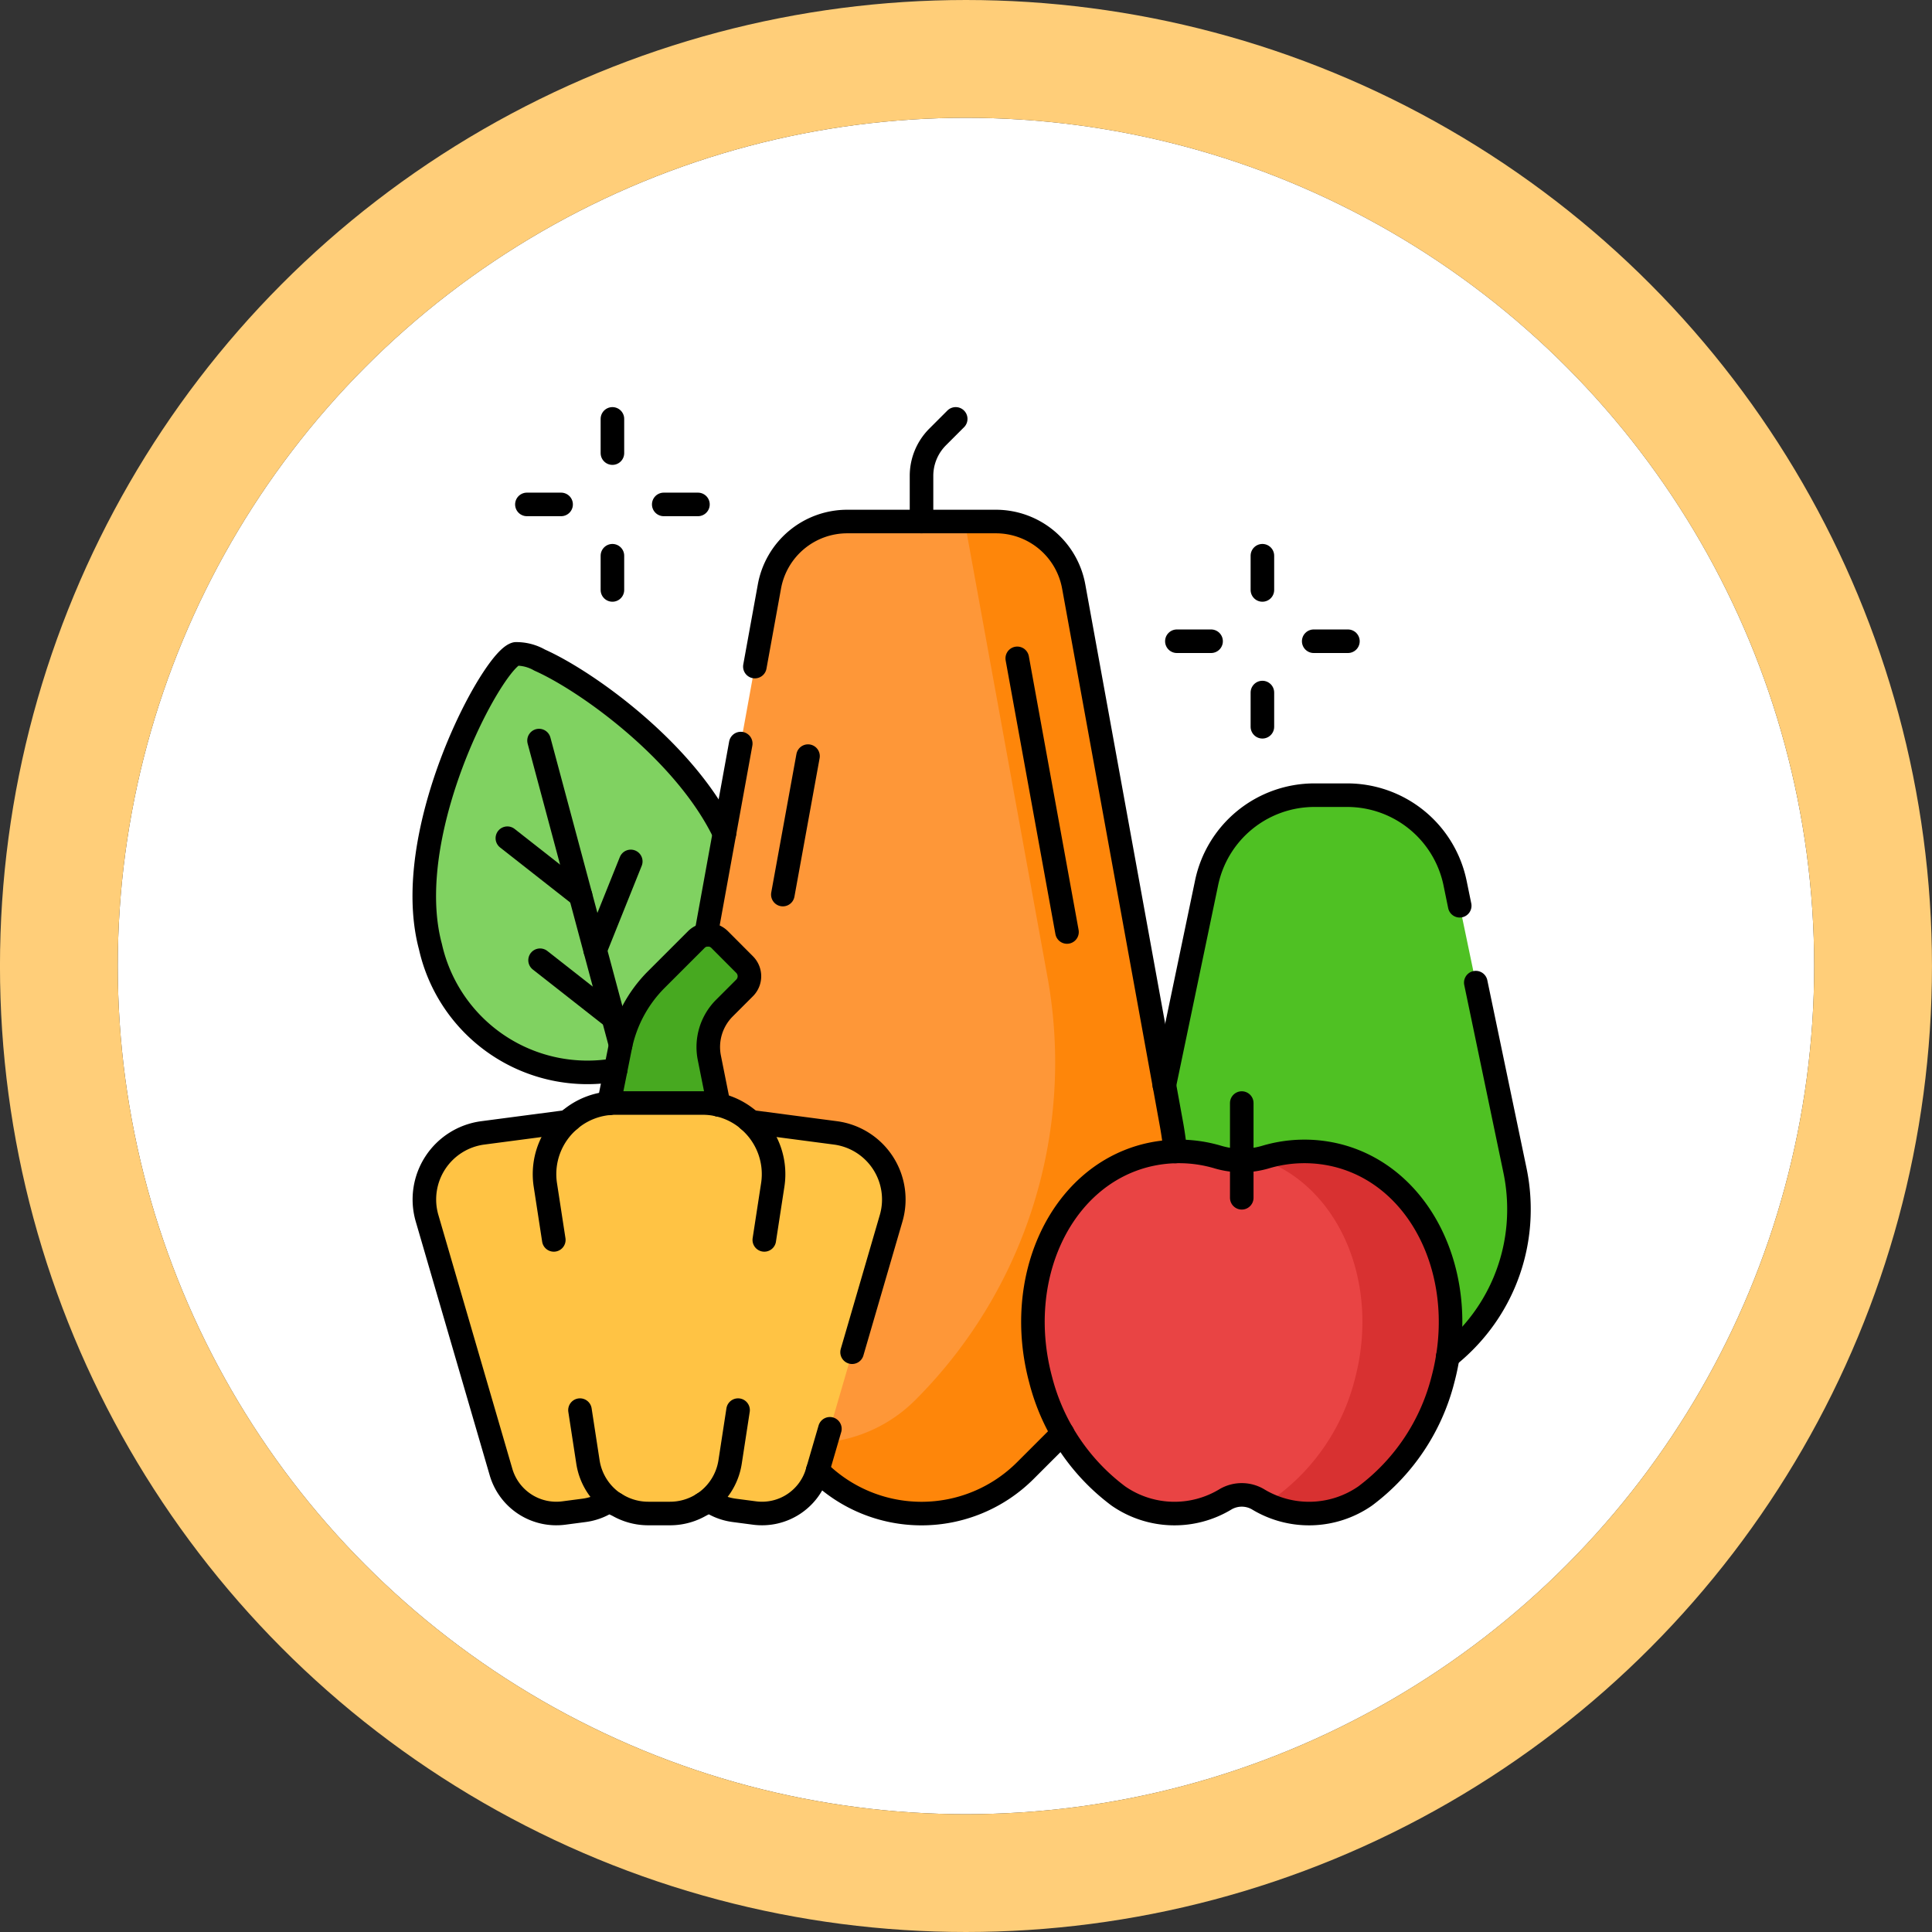 <svg height="82" viewBox="0 0 82 82" width="82" xmlns="http://www.w3.org/2000/svg"><rect x="0" y="0" width="82" height="82" fill="#333333" stroke="none"/><g fill="#fff" stroke="#ffce79" stroke-linejoin="round" stroke-width="5"><circle cx="40.999" cy="41" r="36" stroke="none"/><circle cx="40.999" cy="41" fill="none" r="38.5"/></g><path d="m20.735 123.022a6.83 6.83 0 0 1 -4.647 8.607 6.83 6.83 0 0 1 -8.328-5.129c-1.018-3.8 1.176-9.11 2.651-11.358.407-.621.759-1.008.974-1.066a1.979 1.979 0 0 1 1.012.263c2.269 1.01 7.266 4.682 8.338 8.683z" fill="#80d261" transform="translate(10.508 -86.323)"/><path d="m341.642 203.9h-.116a8 8 0 0 1 -7.868-7.847 8.043 8.043 0 0 1 .167-1.776l2.548-12.211a4.674 4.674 0 0 1 4.576-3.719h1.386a4.674 4.674 0 0 1 4.576 3.719l2.548 12.211a8.036 8.036 0 0 1 .169 1.638 7.985 7.985 0 0 1 -7.986 7.986z" fill="#4fc123" transform="translate(-285.159 -144.593)"/><path d="m134.925 92.017-2.356 2.356a6.234 6.234 0 0 1 -8.816 0l-2.353-2.356a13.907 13.907 0 0 1 -3.852-12.317l4.152-22.851a3.357 3.357 0 0 1 3.3-2.756h6.314a3.357 3.357 0 0 1 3.3 2.756l4.16 22.851a13.907 13.907 0 0 1 -3.849 12.317z" fill="#fe9738" transform="translate(-89.049 -31.958)"/><path d="m189.079 79.7-4.154-22.85a3.357 3.357 0 0 0 -3.3-2.756h-1.329l3.515 19.332a20.266 20.266 0 0 1 -5.611 17.956 6.226 6.226 0 0 1 -5.384 1.749l1.242 1.242a6.234 6.234 0 0 0 8.816 0l2.356-2.356a13.907 13.907 0 0 0 3.849-12.317z" fill="#fe860a" transform="translate(-139.353 -31.959)"/><path d="m296.86 340.261a5.789 5.789 0 0 0 -3.142.051 3.561 3.561 0 0 1 -2 0 5.789 5.789 0 0 0 -3.142-.051c-3.575.958-5.541 5.212-4.392 9.5a8.906 8.906 0 0 0 3.3 4.934 4.178 4.178 0 0 0 4.554.134 1.365 1.365 0 0 1 1.363 0 4.178 4.178 0 0 0 4.554-.134 8.906 8.906 0 0 0 3.3-4.934c1.145-4.288-.82-8.542-4.395-9.5z" fill="#e94444" transform="translate(-240.015 -291.199)"/><path d="m390.211 340.261a5.789 5.789 0 0 0 -3.142.051q-.116.034-.234.06c3.343 1.14 5.138 5.249 4.028 9.391a8.907 8.907 0 0 1 -3.3 4.934 3.9 3.9 0 0 1 -.493.3 4.14 4.14 0 0 0 4.233-.3 8.906 8.906 0 0 0 3.3-4.934c1.149-4.29-.817-8.544-4.392-9.502z" fill="#d83131" transform="translate(-333.366 -291.199)"/><path d="m90 246.92.965 4.823h-5.81l1.056-5.282a5.609 5.609 0 0 1 1.534-2.866l1.695-1.695a.7.7 0 0 1 .991 0l1.062 1.061a.7.7 0 0 1 0 .992l-.856.856a2.337 2.337 0 0 0 -.637 2.111z" fill="#47a920" transform="translate(-59.888 -202.022)"/><path d="m24.95 319.395-3.444-.453a.486.486 0 0 1 -.252-.106 3 3 0 0 0 -1.945-.709h-3.684a3 3 0 0 0 -1.945.709.486.486 0 0 1 -.252.106l-3.444.453a2.851 2.851 0 0 0 -2.365 3.624l3.139 10.771a2.443 2.443 0 0 0 2.665 1.739l.86-.113a2.438 2.438 0 0 0 .864-.284.462.462 0 0 1 .472.013 2.581 2.581 0 0 0 1.391.405h.919a2.581 2.581 0 0 0 1.391-.405.462.462 0 0 1 .472-.013 2.436 2.436 0 0 0 .864.284l.86.113a2.443 2.443 0 0 0 2.665-1.739l3.139-10.771a2.851 2.851 0 0 0 -2.37-3.624z" fill="#ffc344" transform="translate(10.507 -271.308)"/><g fill="none" stroke="#000" stroke-linecap="round" stroke-linejoin="round" stroke-miterlimit="10"><path d="m22.878 31.432 3.463 12.922"/><path d="m21.534 35.576 3.108 2.439"/><path d="m22.922 40.755 3.108 2.439"/><path d="m26.772 36.561-1.511 3.765"/><path d="m33.226 37.969 1.069-5.877"/><path d="m43.175 27.942 2.112 11.615"/><path d="m233.255 11.856v-1.936a2.337 2.337 0 0 1 .684-1.653l.767-.767" transform="translate(-194.143 10.279)"/><path d="m296.86 340.261a5.789 5.789 0 0 0 -3.142.051 3.561 3.561 0 0 1 -2 0 5.789 5.789 0 0 0 -3.142-.051c-3.575.958-5.541 5.212-4.392 9.5a8.906 8.906 0 0 0 3.3 4.934 4.178 4.178 0 0 0 4.554.134 1.365 1.365 0 0 1 1.363 0 4.178 4.178 0 0 0 4.554-.134 8.906 8.906 0 0 0 3.3-4.934c1.145-4.288-.82-8.542-4.395-9.5z" transform="translate(-240.015 -291.199)"/><path d="m52.704 46.817v4.021"/><path d="m25.658 328.7 1.657-5.685a2.851 2.851 0 0 0 -2.365-3.624l-3.444-.453a.486.486 0 0 1 -.252-.106 3 3 0 0 0 -1.945-.709h-3.684a3 3 0 0 0 -1.945.709.486.486 0 0 1 -.252.106l-3.444.453a2.851 2.851 0 0 0 -2.365 3.624l3.139 10.771a2.443 2.443 0 0 0 2.665 1.739l.86-.113a2.438 2.438 0 0 0 .864-.284.462.462 0 0 1 .472.013 2.581 2.581 0 0 0 1.391.405h.919a2.581 2.581 0 0 0 1.391-.405.462.462 0 0 1 .472-.013 2.436 2.436 0 0 0 .864.284l.86.113a2.443 2.443 0 0 0 2.665-1.739l.535-1.835" transform="translate(10.507 -271.308)"/><path d="m78.188 457.5.338 2.2a2.586 2.586 0 0 0 1.167 1.789" transform="translate(-53.572 -397.65)"/><path d="m63.166 325.709a3.014 3.014 0 0 0 -1.04 2.771l.358 2.328" transform="translate(-38.979 -278.183)"/><path d="m135.4 457.5-.338 2.2a2.586 2.586 0 0 1 -1.167 1.789" transform="translate(-104.074 -397.65)"/><path d="m154.583 325.709a3.014 3.014 0 0 1 1.04 2.771l-.358 2.328" transform="translate(-122.826 -278.183)"/><path d="m53.58 25.039v-1.452"/><path d="m53.58 30.846v-1.452"/><path d="m55.758 27.216h1.452"/><path d="m49.95 27.216h1.452"/><path d="m25.993 19.231v-1.452"/><path d="m25.993 25.039v-1.452"/><path d="m28.171 21.409h1.452"/><path d="m22.363 21.409h1.452"/><path d="m20.239 121.7c-1.657-3.463-5.825-6.462-7.842-7.36a1.979 1.979 0 0 0 -1.012-.263c-.215.057-.567.445-.974 1.066-1.474 2.247-3.668 7.557-2.65 11.357a6.831 6.831 0 0 0 7.861 5.234" transform="translate(10.507 -86.324)"/><path d="m96 248.92-.4-2a2.337 2.337 0 0 1 .639-2.111l.856-.856a.7.7 0 0 0 0-.992l-1.058-1.061a.7.7 0 0 0 -.991 0l-1.695 1.695a5.609 5.609 0 0 0 -1.534 2.867l-.478 2.392" transform="translate(-65.493 -202.022)"/><path d="m186.1 469.629a6.234 6.234 0 0 0 8.816 0l1.582-1.582" transform="translate(-151.396 -407.214)"/><path d="m31.44 31.559-1.476 8.119"/><path d="m175.393 80.83q-.056-.567-.158-1.134l-4.154-22.846a3.357 3.357 0 0 0 -3.3-2.756h-6.314a3.357 3.357 0 0 0 -3.3 2.756l-.618 3.4" transform="translate(-125.51 -31.959)"/><path d="m356.067 183.037-.2-.974a4.674 4.674 0 0 0 -4.576-3.719h-1.391a4.674 4.674 0 0 0 -4.576 3.719l-1.794 8.595" transform="translate(-294.112 -144.594)"/><path d="m472.181 279.315a8.141 8.141 0 0 0 .682-.61 7.933 7.933 0 0 0 2.339-5.647 8.036 8.036 0 0 0 -.168-1.638l-1.664-7.974" transform="translate(-410.733 -221.74)"/></g></svg>